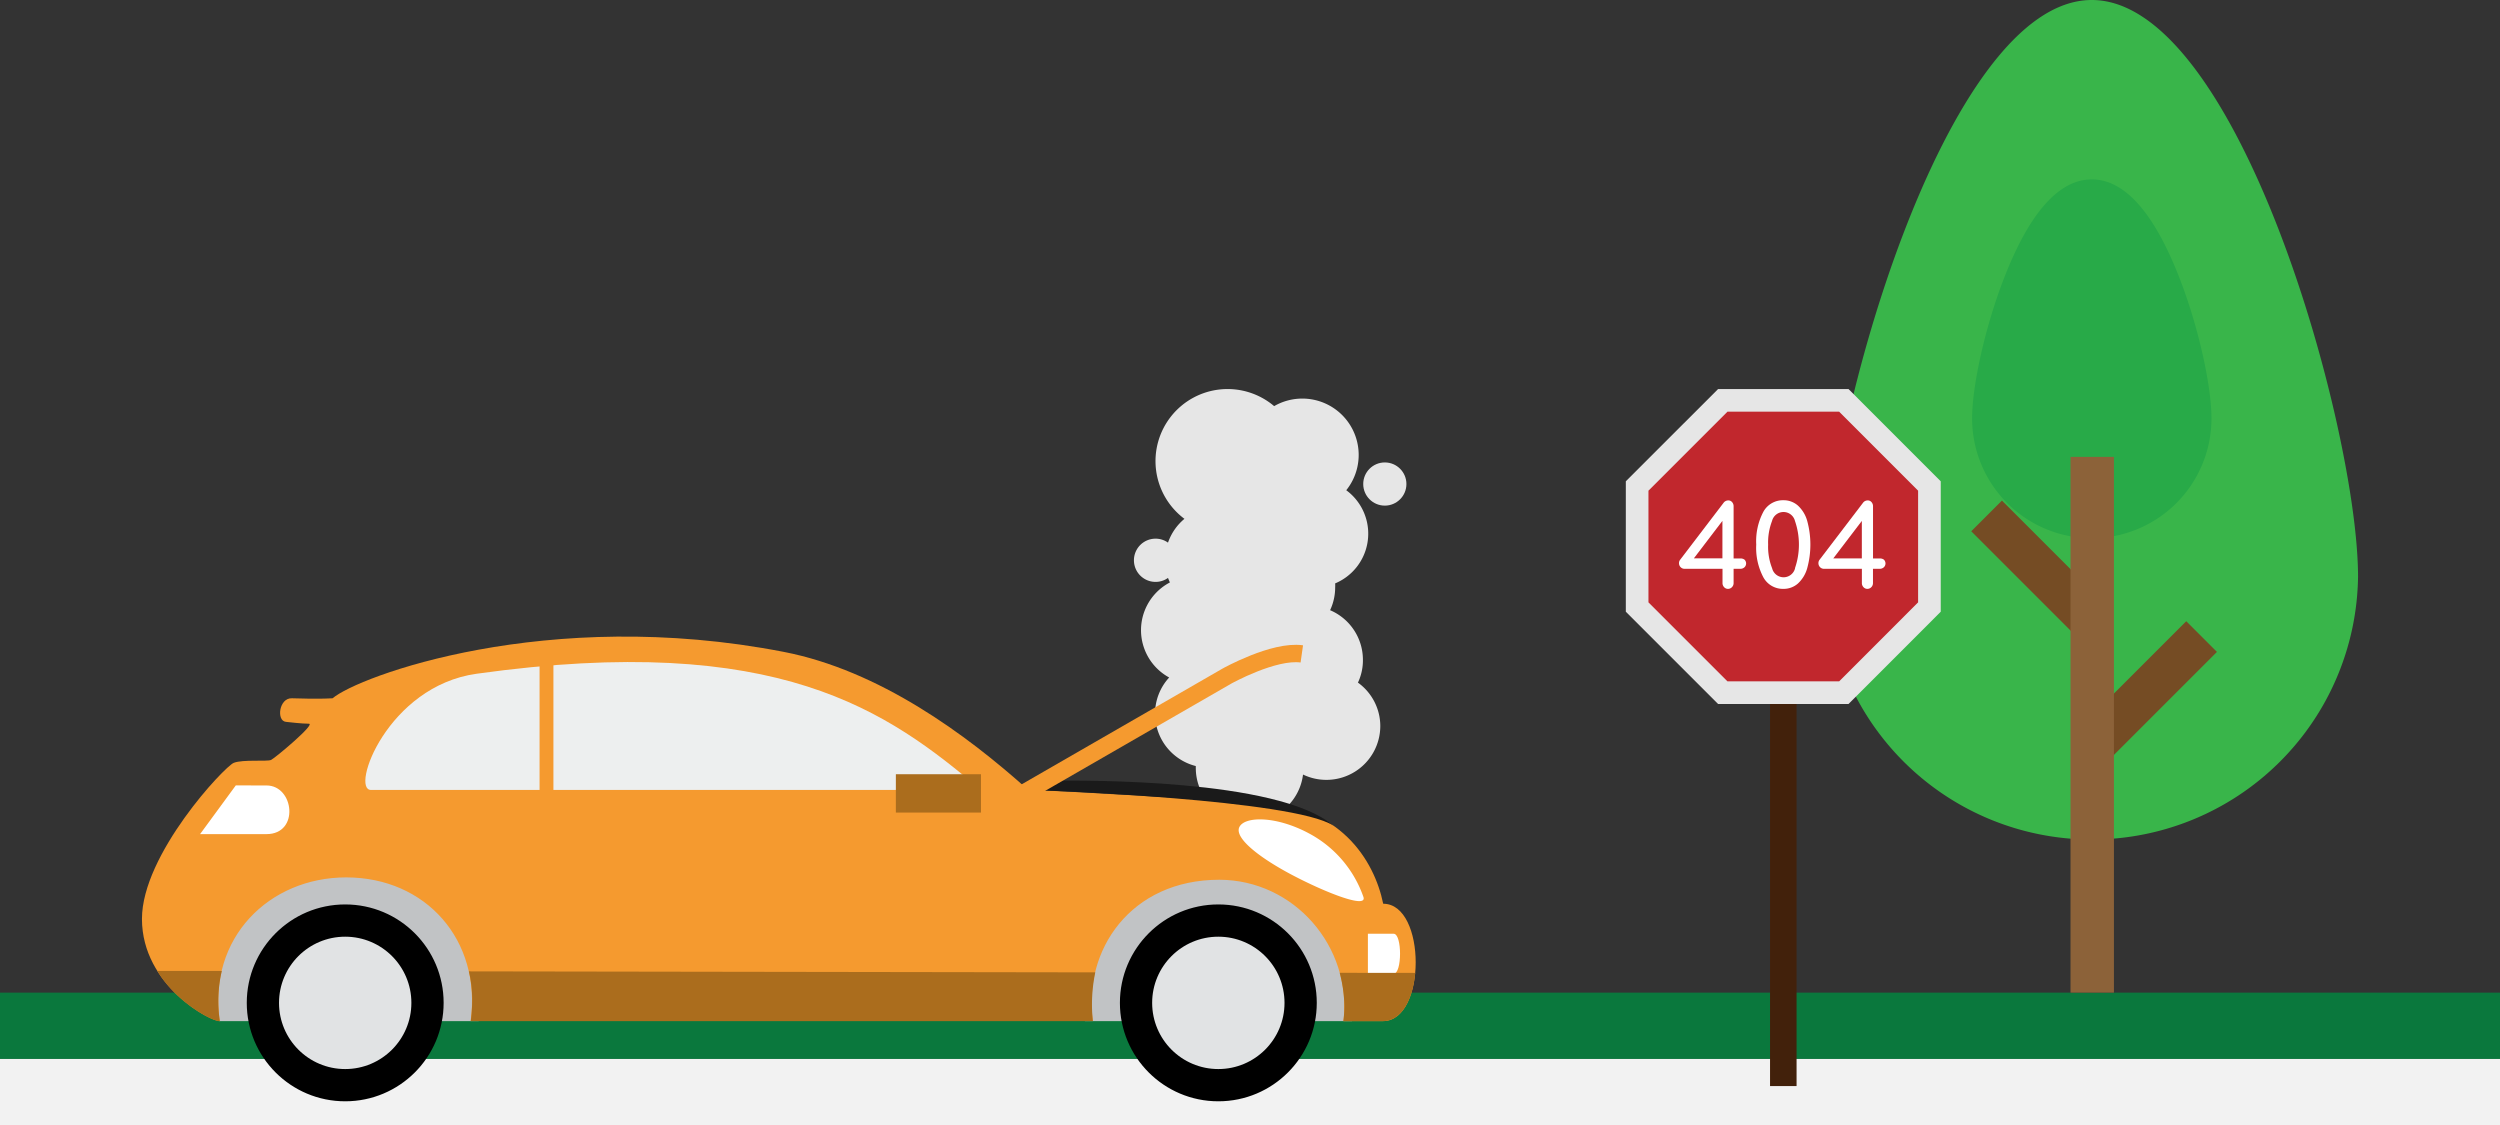<svg xmlns="http://www.w3.org/2000/svg" viewBox="0 0 552.29 248.58"><rect x="0" y="0" width="552.29" height="248.58" fill="#333333" stroke="none"/><defs><style>.a{fill:#0a783d;}.b{fill:#f2f2f2;}.c{fill:#39b54a;}.d{fill:#009245;opacity:0.3;}.e{fill:#754c24;}.f{fill:#8c6239;}.g{fill:#42210b;}.h{fill:#e6e6e6;}.i{fill:#c1272d;}.j{fill:#fff;}.k{fill:#c1c3c5;}.l{fill:#f59a2f;}.m{stroke:#000;stroke-width:1.07px;}.m,.p,.s{stroke-miterlimit:10;}.n{fill:#e1e3e4;}.o{fill:#edefef;}.p,.s{fill:none;stroke:#f59a2f;}.p{stroke-width:3.06px;}.q{fill:#ab6d1d;}.r{fill:#1a1a1a;}.s{stroke-width:3.84px;}</style></defs><title>Pages</title><rect class="a" y="219.29" width="552.29" height="14.65"/><rect class="b" y="233.94" width="552.29" height="14.65"/><path class="c" d="M520.93,127.41a58.82,58.82,0,0,1-117.63,0C403.29,94.92,429.62,0,462.11,0S520.93,94.92,520.93,127.41Z"/><path class="d" d="M462.11,118.9a26.47,26.47,0,0,1-26.44-26.44c0-7.3,2.89-20.15,6.88-30.56,5.66-14.78,12.24-22.27,19.56-22.27S476,47.12,481.67,61.9c4,10.41,6.88,23.26,6.88,30.56A26.47,26.47,0,0,1,462.11,118.9Z"/><rect class="e" x="469.98" y="135.82" width="9.59" height="32.79" transform="translate(246.69 -291.13) rotate(45)"/><rect class="e" x="445.67" y="109.16" width="9.59" height="32.79" transform="translate(857.77 -104.18) rotate(135)"/><rect class="f" x="457.41" y="100.93" width="9.59" height="118.36"/><rect class="g" x="391.03" y="151.89" width="5.86" height="88.04"/><polygon class="h" points="379.55 155.52 359.17 135.14 359.17 106.33 379.55 85.95 408.37 85.95 428.74 106.33 428.74 135.14 408.37 155.52 379.55 155.52"/><polygon class="i" points="406.3 90.95 381.62 90.95 364.17 108.4 364.17 133.07 381.62 150.52 406.3 150.52 423.74 133.07 423.74 108.4 406.3 90.95"/><path class="j" d="M385.38,123.63a1.16,1.16,0,0,1,0,1.69,1.3,1.3,0,0,1-.9.34h-1.5v3.15a1.25,1.25,0,0,1-.36.9,1.19,1.19,0,0,1-.89.38,1.12,1.12,0,0,1-.85-.38,1.27,1.27,0,0,1-.35-.9v-3.15h-8.33a1.21,1.21,0,0,1-.93-.37,1.24,1.24,0,0,1-.35-.88,1.2,1.2,0,0,1,.25-.75l9.58-12.56a1.28,1.28,0,0,1,1.05-.55,1.07,1.07,0,0,1,.85.38,1.36,1.36,0,0,1,.33.93v11.51h1.5A1.46,1.46,0,0,1,385.38,123.63Zm-11.18-.28h6.31v-8.28Z"/><path class="j" d="M389.54,127.51a13.92,13.92,0,0,1-1.56-7.21,13.93,13.93,0,0,1,1.56-7.21,4.91,4.91,0,0,1,4.42-2.58,4.76,4.76,0,0,1,3.23,1.18,7.27,7.27,0,0,1,2.05,3.38,19.85,19.85,0,0,1,0,10.46,7.27,7.27,0,0,1-2.05,3.38,4.75,4.75,0,0,1-3.23,1.18A4.9,4.9,0,0,1,389.54,127.51Zm7-2a16,16,0,0,0,0-10.41,2.61,2.61,0,0,0-5.07,0,13.27,13.27,0,0,0-.86,5.22,13,13,0,0,0,.88,5.22,2.61,2.61,0,0,0,5.07,0Z"/><path class="j" d="M416.17,123.63a1.16,1.16,0,0,1,0,1.69,1.3,1.3,0,0,1-.9.34h-1.5v3.15a1.25,1.25,0,0,1-.36.9,1.19,1.19,0,0,1-.89.38,1.12,1.12,0,0,1-.85-.38,1.27,1.27,0,0,1-.35-.9v-3.15H403a1.21,1.21,0,0,1-.93-.37,1.24,1.24,0,0,1-.35-.88,1.2,1.2,0,0,1,.25-.75l9.58-12.56a1.28,1.28,0,0,1,1.05-.55,1.07,1.07,0,0,1,.85.38,1.36,1.36,0,0,1,.33.93v11.51h1.5A1.46,1.46,0,0,1,416.17,123.63ZM405,123.36h6.31v-8.28Z"/><path class="h" d="M304.93,160.38a11.91,11.91,0,0,1-17.07,10.73,11.89,11.89,0,0,1-23.69-1.54,2.51,2.51,0,0,1,0-.34,11.91,11.91,0,0,1-9-11.56,11.79,11.79,0,0,1,3.12-8,11.9,11.9,0,0,1,.16-21c-.16-.34-.29-.68-.42-1a4.68,4.68,0,0,1-2.75.88,4.77,4.77,0,1,1,0-9.55,4.68,4.68,0,0,1,2.75.88,11.89,11.89,0,0,1,3.63-5.26,15.92,15.92,0,1,1,19.82-24.9,12.45,12.45,0,0,1,15.93,18.58,11.91,11.91,0,0,1-2.45,20.58,8.81,8.81,0,0,1,0,.92,11.8,11.8,0,0,1-1.12,5,11.92,11.92,0,0,1,7.25,11,11.53,11.53,0,0,1-1.1,5A11.84,11.84,0,0,1,304.93,160.38Z"/><circle class="h" cx="305.93" cy="106.93" r="4.77"/><path class="k" d="M299,221.19a29.67,29.67,0,0,1-.32,4.39H290a21.21,21.21,0,1,0-41.66,0h-8.65a29.81,29.81,0,1,1,59.29-4.4Z"/><path class="k" d="M106.06,221.19a29.67,29.67,0,0,1-.32,4.39H97.09a21.21,21.21,0,1,0-41.66,0h-7c-2-1.2-2-2.9-2-4.4a29.81,29.81,0,0,1,59.61,0Z"/><path class="l" d="M296.8,225.58h8.72c9.63,0,9.63-25.93.05-25.93-2-9.77-9.71-21.92-27.91-22.39-3.88-.1-45.45-2.75-50.52-2.75-13.73-12.32-32.88-26.39-54-30.5-52.38-10.19-94.14,5.48-99.66,10.25-3.92.22-7.62,0-9,0-2.85-.1-3.47,5-1.31,5.21.61.06,3.46.41,5.06.41s-7.47,7.59-8.34,8-6.2-.15-8.24.64S31.36,188.74,31.36,203c0,14.83,15.38,22.81,17.2,22.56-2.67-18.35,10.9-31.73,27.92-31.73,17.56,0,29.93,13.83,27.49,31.72H241.43c-2.2-15.65,8.35-31.2,27.93-31.2C285.86,194.38,298.69,209.07,296.8,225.58Z"/><path class="j" d="M52.09,173.51,44.2,184.27H58.87c7.34,0,6.12-10.75,0-10.75Z"/><path class="j" d="M273.82,182.66c-1.26,2.38,4.27,6.74,11.55,10.59s16.82,7.64,15.82,4.87a25.29,25.29,0,0,0-12-14C282,180.25,275.08,180.28,273.82,182.66Z"/><path class="j" d="M307.88,206.28h-5.69v8.83h5.69C309.76,215.11,309.77,206.28,307.88,206.28Z"/><circle class="m" cx="76.26" cy="221.55" r="21.21"/><circle class="n" cx="76.26" cy="221.55" r="14.62"/><circle class="m" cx="269.15" cy="221.55" r="21.21"/><circle class="n" cx="269.15" cy="221.55" r="14.62"/><path class="o" d="M216.7,174.51H81.95c-4.59,0,3.63-22.92,23.35-25.67C172.05,139.52,196.1,157.08,216.7,174.51Z"/><line class="p" x1="120.73" y1="146.25" x2="120.73" y2="177.43"/><rect class="q" x="197.91" y="171.04" width="18.8" height="8.47"/><path class="q" d="M48.56,225.59c-1.33.2-9.58-4-13.81-11.1H49A29.53,29.53,0,0,0,48.56,225.59Z"/><path class="q" d="M241.43,225.58H104a35.74,35.74,0,0,0,.31-4.45,28.05,28.05,0,0,0-.72-6.54l138.37.22A35,35,0,0,0,241.43,225.58Z"/><path class="q" d="M312.64,214.93c-.49,5.8-3,10.65-7.12,10.65h-8.76a22.19,22.19,0,0,0,.2-4.33,30.81,30.81,0,0,0-1-6.34Z"/><path class="r" d="M230.7,174.63s55,2,63.85,7.76c-12.22-10.53-56.22-9.91-60.53-9.95Z"/><path class="s" d="M226.06,175.28l45-25.93s10.35-5.77,16.53-4.89"/></svg>